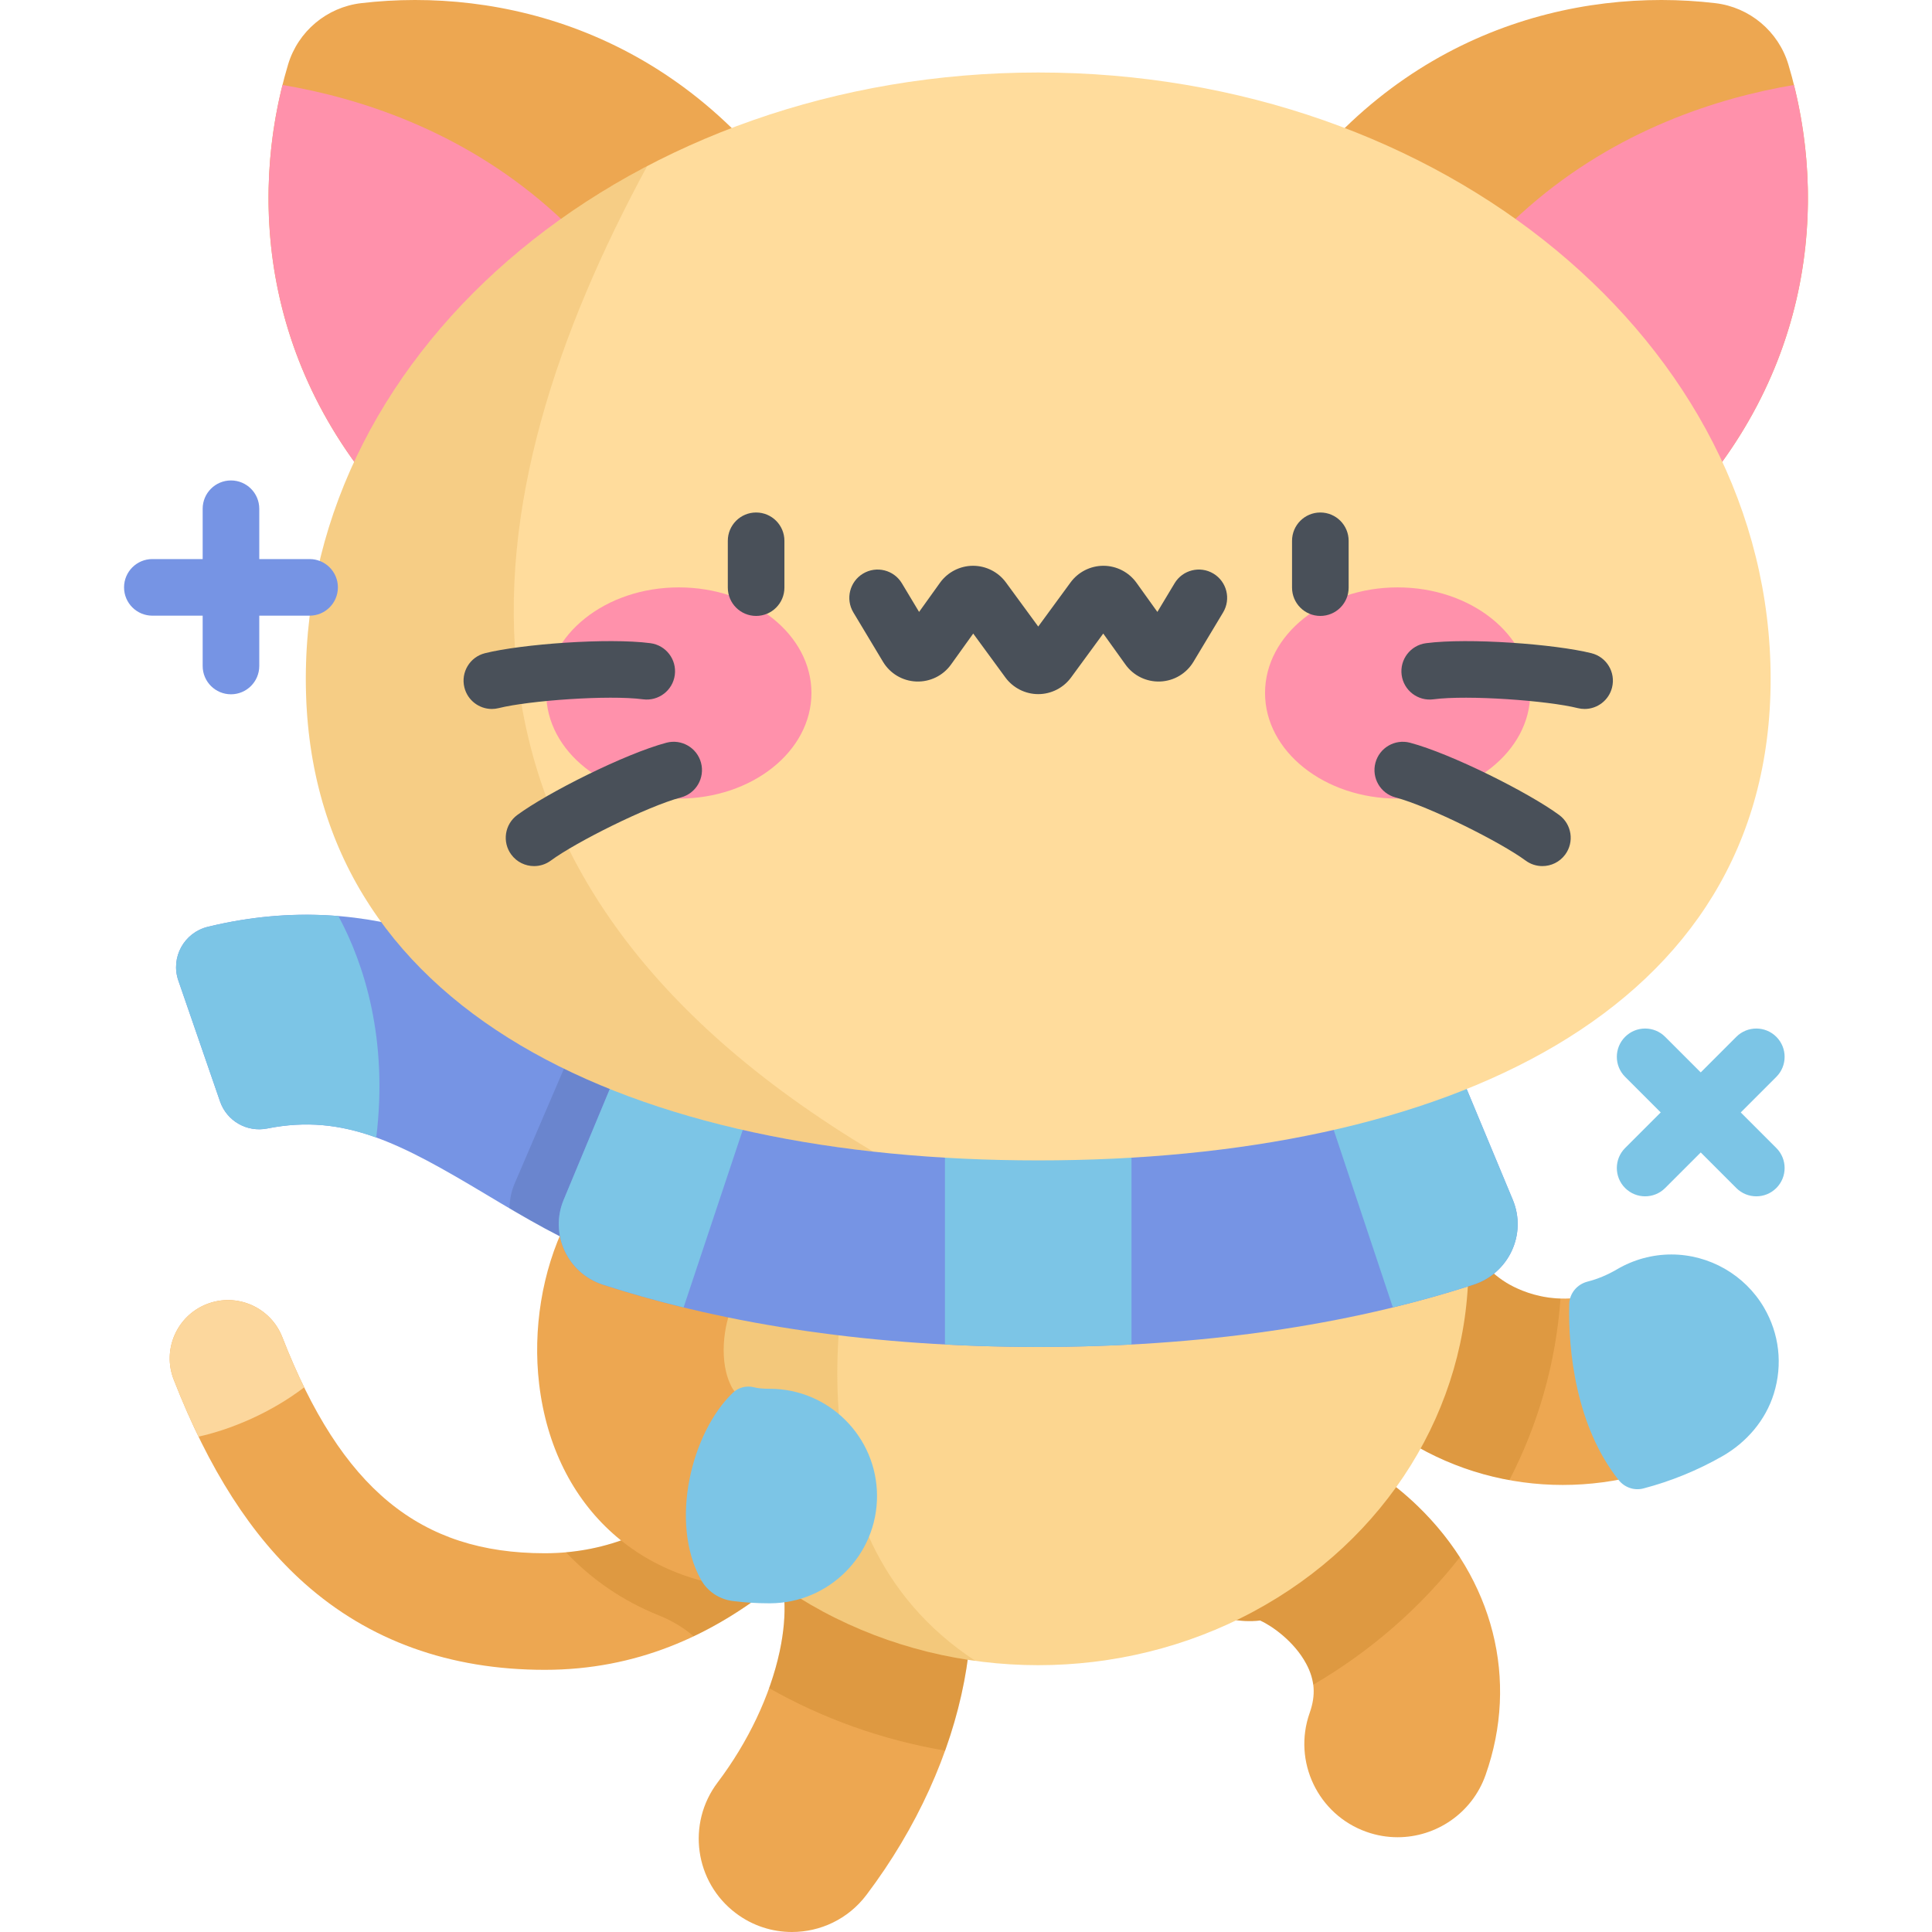 <?xml version="1.0" encoding="iso-8859-1"?>
<!-- Generator: Adobe Illustrator 19.0.0, SVG Export Plug-In . SVG Version: 6.00 Build 0)  -->
<svg version="1.1" id="Capa_1" xmlns="http://www.w3.org/2000/svg" xmlns:xlink="http://www.w3.org/1999/xlink" x="0px" y="0px"
	 viewBox="0 0 512 512" style="enable-background:new 0 0 512 512;" xml:space="preserve">
<path style="fill:#EDA751;" d="M144.366,442.522c-25.174,0-46.603-7.718-63.692-22.94c-14.016-12.484-25.347-30.144-34.641-53.986
	c-3.099-7.949,0.833-16.906,8.783-20.005c7.949-3.1,16.906,0.833,20.005,8.783c15.642,40.129,36.441,57.251,69.546,57.251
	c33.946,0,54.779-26.316,74.926-51.767c2.653-3.352,5.159-6.517,7.716-9.646c5.397-6.607,15.13-7.589,21.737-2.19
	c6.607,5.397,7.588,15.13,2.19,21.737c-2.406,2.946-4.84,6.021-7.418,9.277C222.307,405.828,193.259,442.522,144.366,442.522z"/>
<path style="fill:#FCD79D;" d="M74.82,354.374c-3.099-7.949-12.056-11.883-20.005-8.783c-7.949,3.099-11.882,12.055-8.783,20.005
	c2.089,5.359,4.287,10.388,6.589,15.133c8.961-2.019,19.225-6.394,27.99-13.064C78.601,363.547,76.673,359.127,74.82,354.374z"/>
<path style="opacity:0.2;fill:#A35F00;enable-background:new    ;" d="M248.562,347.874c-6.676-5.29-16.484-3.884-21.866,2.719
	c-2.449,3.006-4.859,6.049-7.404,9.265c-19.008,24.011-38.631,48.782-69.296,51.508c6.811,7.241,15.128,12.925,24.595,16.723
	c3.198,1.283,6.193,3.005,8.843,5.207c0.132,0.109,0.263,0.218,0.395,0.327c26.379-12.536,44.934-35.951,59.688-54.587
	c2.577-3.256,5.012-6.331,7.418-9.277C256.383,363.091,255.334,353.24,248.562,347.874z"/>
<g>
	<path style="fill:#EDA751;" d="M209.87,512c-5.19,0-10.422-1.628-14.883-4.998c-10.892-8.23-13.049-23.731-4.82-34.623
		c8.108-10.73,13.95-23.057,16.45-34.71c2.284-10.647,1.216-18.205-0.546-21.728c-6.105-12.21-1.156-27.058,11.054-33.163
		c12.211-6.104,27.058-1.156,33.163,11.054c14.574,29.149,6.264,72.691-20.679,108.349C224.75,508.614,217.354,512,209.87,512z"/>
	<path style="fill:#EDA751;" d="M370.385,486.886c-2.735,0.001-5.514-0.457-8.239-1.42c-12.871-4.551-19.616-18.673-15.065-31.544
		c1.672-4.728,1.381-8.757-0.945-13.062c-3.201-5.927-9.064-9.984-12.172-11.412c-10.858,1.258-21.614-4.828-25.825-15.464
		c-5.023-12.693,1.194-27.056,13.887-32.08c18.736-7.418,40.567,4.583,53.568,17.113c20.239,19.503,27.004,46.188,18.096,71.383
		C390.103,480.546,380.566,486.885,370.385,486.886z"/>
	<path style="fill:#EDA751;" d="M414.145,393.527c-14.218,0-28.313-3.809-40.744-11.424c-22.227-13.617-35.145-37.141-33.711-61.392
		c0.806-13.628,12.512-24,26.134-23.216c13.627,0.806,24.022,12.506,23.216,26.134c-0.424,7.173,4.983,13.134,10.186,16.321
		c3.505,2.147,16.116,8.466,31.211-0.39c11.776-6.907,26.92-2.962,33.827,8.812c6.908,11.775,2.962,26.92-8.812,33.827
		C442.578,389.751,428.302,393.526,414.145,393.527z"/>
</g>
<g>
	<path style="opacity:0.2;fill:#A35F00;enable-background:new    ;" d="M413.546,344.128c-7.03-0.206-12.255-2.915-14.32-4.18
		c-5.203-3.187-10.61-9.148-10.186-16.321c0.805-13.627-9.589-25.328-23.216-26.134c-13.621-0.784-25.327,9.589-26.134,23.216
		c-1.433,24.251,11.484,47.775,33.711,61.392c8.281,5.073,17.302,8.446,26.604,10.14
		C407.596,377.526,412.331,361.274,413.546,344.128z"/>
	<path style="opacity:0.2;fill:#A35F00;enable-background:new    ;" d="M386.875,412.69c-3.107-4.838-6.874-9.426-11.281-13.673
		c-13.001-12.529-34.832-24.531-53.568-17.113c-12.693,5.023-18.91,19.386-13.887,32.08c4.21,10.636,14.967,16.721,25.825,15.464
		c3.108,1.428,8.971,5.485,12.172,11.412c1.025,1.898,1.632,3.744,1.872,5.618C363.14,437.645,376.343,426.15,386.875,412.69z"/>
	<path style="opacity:0.2;fill:#A35F00;enable-background:new    ;" d="M217.126,382.779c-12.21,6.105-17.159,20.953-11.054,33.163
		c1.762,3.523,2.83,11.081,0.546,21.728c-0.686,3.198-1.633,6.447-2.8,9.699c14.118,8.003,29.861,13.71,46.647,16.56
		c9.088-25.366,9.44-50.864-0.176-70.096C244.184,381.623,229.337,376.675,217.126,382.779z"/>
</g>
<ellipse style="fill:#FCD690;" cx="275.139" cy="335.35" rx="114.01" ry="105.94"/>
<path style="opacity:0.15;fill:#C17A00;enable-background:new    ;" d="M258.492,440.156
	c-52.098-34.205-35.952-104.309-27.108-134.967v-67.693c-41.247,15.945-70.251,53.747-70.251,97.849
	C161.133,388.598,203.42,432.667,258.492,440.156z"/>
<path style="fill:#7694E4;" d="M161.372,333.515c-11.799-4.559-22.355-10.873-32.564-16.979
	c-22.577-13.503-37.53-21.55-57.981-17.471c-5.377,1.073-10.724-1.98-12.512-7.163l-11.056-32.05
	c-2.112-6.123,1.528-12.713,7.822-14.241c45.158-10.963,77.877,8.605,102.274,23.196c8.584,5.134,16.693,9.983,24.064,12.831
	L161.372,333.515z"/>
<path style="opacity:0.1;enable-background:new    ;" d="M155.986,267.989l-19.662,45.797c-0.883,2.12-1.28,4.307-1.279,6.455
	c8.29,4.877,16.91,9.636,26.327,13.275l20.046-51.877c-7.371-2.848-15.479-7.698-24.064-12.832
	C156.903,268.536,156.443,268.262,155.986,267.989z"/>
<path style="fill:#7CC5E6;" d="M55.08,245.61c-6.294,1.528-9.934,8.118-7.822,14.241l11.056,32.05
	c1.788,5.183,7.135,8.236,12.512,7.163c10.484-2.091,19.523-0.989,28.885,2.394c3.187-26.055-3.177-45.988-10.029-58.689
	C79.035,241.894,67.533,242.586,55.08,245.61z"/>
<path style="fill:#EDA751;" d="M203.819,421.183c-33.133,0.002-57.042-21.353-60.948-54.468
	c-3.373-28.598,9.685-62.079,37.376-68.605c13.287-3.126,26.597,5.102,29.729,18.389c2.888,12.254-3.89,24.528-15.384,28.818
	c-2.357,3.819-4.312,14.072-1.208,21.156c0.921,2.102,2.311,5.274,10.424,5.274c0.063,0.001,0.127,0.001,0.19,0
	c13.614,0,24.67,11.011,24.716,24.635c0.046,13.651-10.984,24.755-24.635,24.801C203.992,421.183,203.904,421.183,203.819,421.183z
	 M191.602,346.225c-0.005,0.001-0.011,0.002-0.016,0.004C191.592,346.227,191.597,346.226,191.602,346.225z"/>
<path style="fill:#7694E4;" d="M384.222,277.888c-30.455,12.299-67.592,18.722-109.081,18.722s-78.626-6.423-109.081-18.722
	l-16.683,40.067c-3.787,9.095,1.031,19.441,10.401,22.485c33.473,10.873,72.507,16.514,115.363,16.514s81.89-5.641,115.363-16.514
	c9.37-3.044,14.188-13.39,10.401-22.485L384.222,277.888z"/>
<g>
	<path style="fill:#7CC5E6;" d="M250.423,295.805V356.3c8.086,0.43,16.326,0.653,24.718,0.653s16.632-0.224,24.718-0.653v-60.495
		c-8.05,0.526-16.289,0.805-24.718,0.805S258.473,296.331,250.423,295.805z"/>
	<path style="fill:#7CC5E6;" d="M200.449,288.611c-12.211-2.843-23.718-6.414-34.389-10.723l-16.683,40.067
		c-3.787,9.095,1.031,19.441,10.401,22.485c6.893,2.239,14.034,4.243,21.383,6.035L200.449,288.611z"/>
	<path style="fill:#7CC5E6;" d="M349.833,288.611c12.211-2.843,23.718-6.414,34.389-10.723l16.683,40.067
		c3.787,9.095-1.031,19.441-10.401,22.485c-6.893,2.239-14.034,4.243-21.383,6.035L349.833,288.611z"/>
</g>
<path style="fill:#EDA751;" d="M205.76,151.648c22.309-18.719,37.203-50.143,5.737-96.597C179.782,8.231,132.563-3.505,95.699,0.838
	c-9.088,1.071-16.714,7.469-19.347,16.234c-10.678,35.55-7.32,84.089,33.282,123.453
	C149.918,179.579,183.452,170.368,205.76,151.648z"/>
<path style="fill:#FF91AB;" d="M74.869,22.511c-8.754,34.953-3.804,80.619,34.766,118.013c34.917,33.852,64.755,31.433,86.616,18
	C181.216,56.464,115.54,29.399,74.869,22.511z"/>
<path style="fill:#EDA751;" d="M344.522,151.648c-22.309-18.719-37.203-50.143-5.737-96.597
	C370.5,8.231,417.719-3.505,454.583,0.838c9.088,1.071,16.714,7.469,19.347,16.234c10.678,35.55,7.32,84.089-33.282,123.453
	C400.364,179.579,366.83,170.368,344.522,151.648z"/>
<path style="fill:#FF91AB;" d="M475.413,22.511c8.754,34.953,3.804,80.619-34.766,118.013c-34.917,33.852-64.755,31.433-86.616,18
	C369.066,56.464,434.741,29.399,475.413,22.511z"/>
<path style="fill:#FFDC9C;" d="M469.237,179.902c0,88.746-86.9,127.616-194.096,127.616S81.045,268.648,81.045,179.902
	s86.9-160.689,194.096-160.689S469.237,91.156,469.237,179.902z"/>
<path style="opacity:0.15;fill:#C17A00;enable-background:new    ;" d="M171.503,44.022
	c-54.359,28.476-90.458,78.685-90.458,135.879c0,76.289,64.216,115.721,150.34,125.287
	C107.757,231.343,123.88,132.013,171.503,44.022z"/>
<g>
	<ellipse style="fill:#FF91AB;" cx="179.899" cy="183.65" rx="35.14" ry="27.986"/>
	<ellipse style="fill:#FF91AB;" cx="370.389" cy="183.65" rx="35.14" ry="27.986"/>
</g>
<g>
	<path style="fill:#495059;" d="M200.378,163.227c-4.142,0-7.5-3.358-7.5-7.5v-12.411c0-4.142,3.358-7.5,7.5-7.5s7.5,3.358,7.5,7.5
		v12.411C207.878,159.869,204.52,163.227,200.378,163.227z"/>
	<path style="fill:#495059;" d="M349.904,163.227c-4.142,0-7.5-3.358-7.5-7.5v-12.411c0-4.142,3.358-7.5,7.5-7.5s7.5,3.358,7.5,7.5
		v12.411C357.404,159.869,354.046,163.227,349.904,163.227z"/>
	<path style="fill:#495059;" d="M130.342,187.883c-3.36,0-6.418-2.275-7.27-5.683c-1.005-4.019,1.438-8.091,5.456-9.095
		c9.65-2.413,32.648-4.132,43.849-2.652c4.107,0.543,6.996,4.311,6.453,8.418c-0.542,4.107-4.311,6.993-8.418,6.453
		c-9.134-1.207-30.261,0.337-38.246,2.333C131.557,187.81,130.944,187.883,130.342,187.883z"/>
	<path style="fill:#495059;" d="M141.535,229.524c-2.3,0-4.569-1.054-6.04-3.046c-2.46-3.333-1.752-8.028,1.58-10.488
		c8.003-5.908,28.61-16.26,39.531-19.159c4.003-1.06,8.11,1.321,9.174,5.324c1.063,4.003-1.321,8.111-5.324,9.174
		c-8.904,2.364-27.85,11.841-34.472,16.729C144.643,229.047,143.082,229.524,141.535,229.524z"/>
	<path style="fill:#495059;" d="M419.94,187.883c-0.603,0-1.214-0.073-1.825-0.226c-7.984-1.996-29.111-3.539-38.246-2.333
		c-4.106,0.544-7.876-2.347-8.418-6.453c-0.542-4.107,2.347-7.875,6.453-8.418c11.202-1.479,34.2,0.239,43.849,2.652
		c4.018,1.005,6.461,5.077,5.456,9.095C426.358,185.608,423.3,187.883,419.94,187.883z"/>
	<path style="fill:#495059;" d="M408.747,229.524c-1.547,0-3.108-0.477-4.448-1.466c-6.622-4.888-25.568-14.366-34.472-16.729
		c-4.003-1.063-6.387-5.17-5.324-9.174c1.063-4.003,5.169-6.383,9.174-5.324c10.921,2.899,31.527,13.251,39.531,19.159
		c3.332,2.46,4.04,7.156,1.58,10.488C413.316,228.47,411.046,229.524,408.747,229.524z"/>
	<path style="fill:#495059;" d="M275.142,183.951c-3.426,0-6.68-1.65-8.705-4.414l-8.525-11.636l-5.885,8.21
		c-2.124,2.963-5.572,4.63-9.208,4.496c-3.642-0.148-6.936-2.101-8.813-5.225l-7.858-13.082c-2.133-3.551-0.983-8.158,2.567-10.291
		c3.551-2.133,8.158-0.983,10.291,2.567l4.56,7.591l5.537-7.725c2.008-2.802,5.266-4.486,8.713-4.504c0.018,0,0.038,0,0.057,0
		c3.427,0,6.678,1.646,8.705,4.413l8.564,11.689l8.563-11.688c2.028-2.767,5.278-4.414,8.705-4.414c0.019,0,0.038,0,0.057,0
		c3.448,0.018,6.705,1.702,8.713,4.504l5.537,7.725l4.559-7.591c2.132-3.551,6.739-4.701,10.291-2.567
		c3.551,2.133,4.7,6.74,2.567,10.291l-7.857,13.081c-1.877,3.126-5.173,5.079-8.815,5.226c-3.63,0.143-7.083-1.533-9.207-4.496
		l-5.885-8.21l-8.526,11.637C281.822,182.301,278.568,183.951,275.142,183.951z"/>
</g>
<g>
	<path style="fill:#7CC5E6;" d="M470.086,369.329c2.395-7.734,1.443-15.903-2.624-22.834c-5.082-8.663-14.486-14.046-24.54-14.046
		c-5.032,0-9.998,1.352-14.361,3.912c-2.566,1.506-5.181,2.598-7.823,3.27c-2.788,0.71-4.8,3.099-4.875,5.976
		c-0.319,12.219,1.777,32.374,13.092,46.619c1.566,1.972,4.133,2.866,6.569,2.227c7.25-1.9,14.281-4.758,20.89-8.528
		C462.849,382.254,467.894,376.407,470.086,369.329z"/>
	<path style="fill:#7CC5E6;" d="M203.997,368.04h-0.19c-1.736,0-3.005-0.145-3.949-0.388c-2.032-0.524-4.173,0.026-5.684,1.482
		c-10.917,10.518-16.85,34.248-8.409,49.507c1.737,3.139,4.894,5.201,8.453,5.651c3.108,0.394,6.31,0.598,9.601,0.598h0.272
		c15.674-0.052,28.382-12.847,28.33-28.521C232.368,380.749,219.617,368.04,203.997,368.04z"/>
</g>
<g>
	<path style="fill:#7694E4;" d="M61.209,183.994c-4.142,0-7.5-3.358-7.5-7.5v-41.671c0-4.142,3.358-7.5,7.5-7.5s7.5,3.358,7.5,7.5
		v41.671C68.709,180.636,65.351,183.994,61.209,183.994z"/>
	<path style="fill:#7694E4;" d="M82.045,163.159H40.374c-4.142,0-7.5-3.358-7.5-7.5s3.358-7.5,7.5-7.5h41.671
		c4.142,0,7.5,3.358,7.5,7.5S86.187,163.159,82.045,163.159z"/>
</g>
<g>
	<path style="fill:#7CC5E6;" d="M465.443,317.038c-1.919,0-3.839-0.732-5.303-2.197l-29.466-29.466
		c-2.929-2.929-2.929-7.678,0-10.607s7.678-2.929,10.606,0l29.466,29.466c2.929,2.929,2.929,7.678,0,10.606
		C469.282,316.306,467.363,317.038,465.443,317.038z"/>
	<path style="fill:#7CC5E6;" d="M435.977,317.038c-1.919,0-3.839-0.732-5.303-2.197c-2.929-2.929-2.929-7.678,0-10.606
		l29.466-29.466c2.929-2.929,7.678-2.929,10.607,0s2.929,7.678,0,10.607l-29.466,29.466
		C439.816,316.306,437.897,317.038,435.977,317.038z"/>
</g>
<g>
</g>
<g>
</g>
<g>
</g>
<g>
</g>
<g>
</g>
<g>
</g>
<g>
</g>
<g>
</g>
<g>
</g>
<g>
</g>
<g>
</g>
<g>
</g>
<g>
</g>
<g>
</g>
<g>
</g>
</svg>
